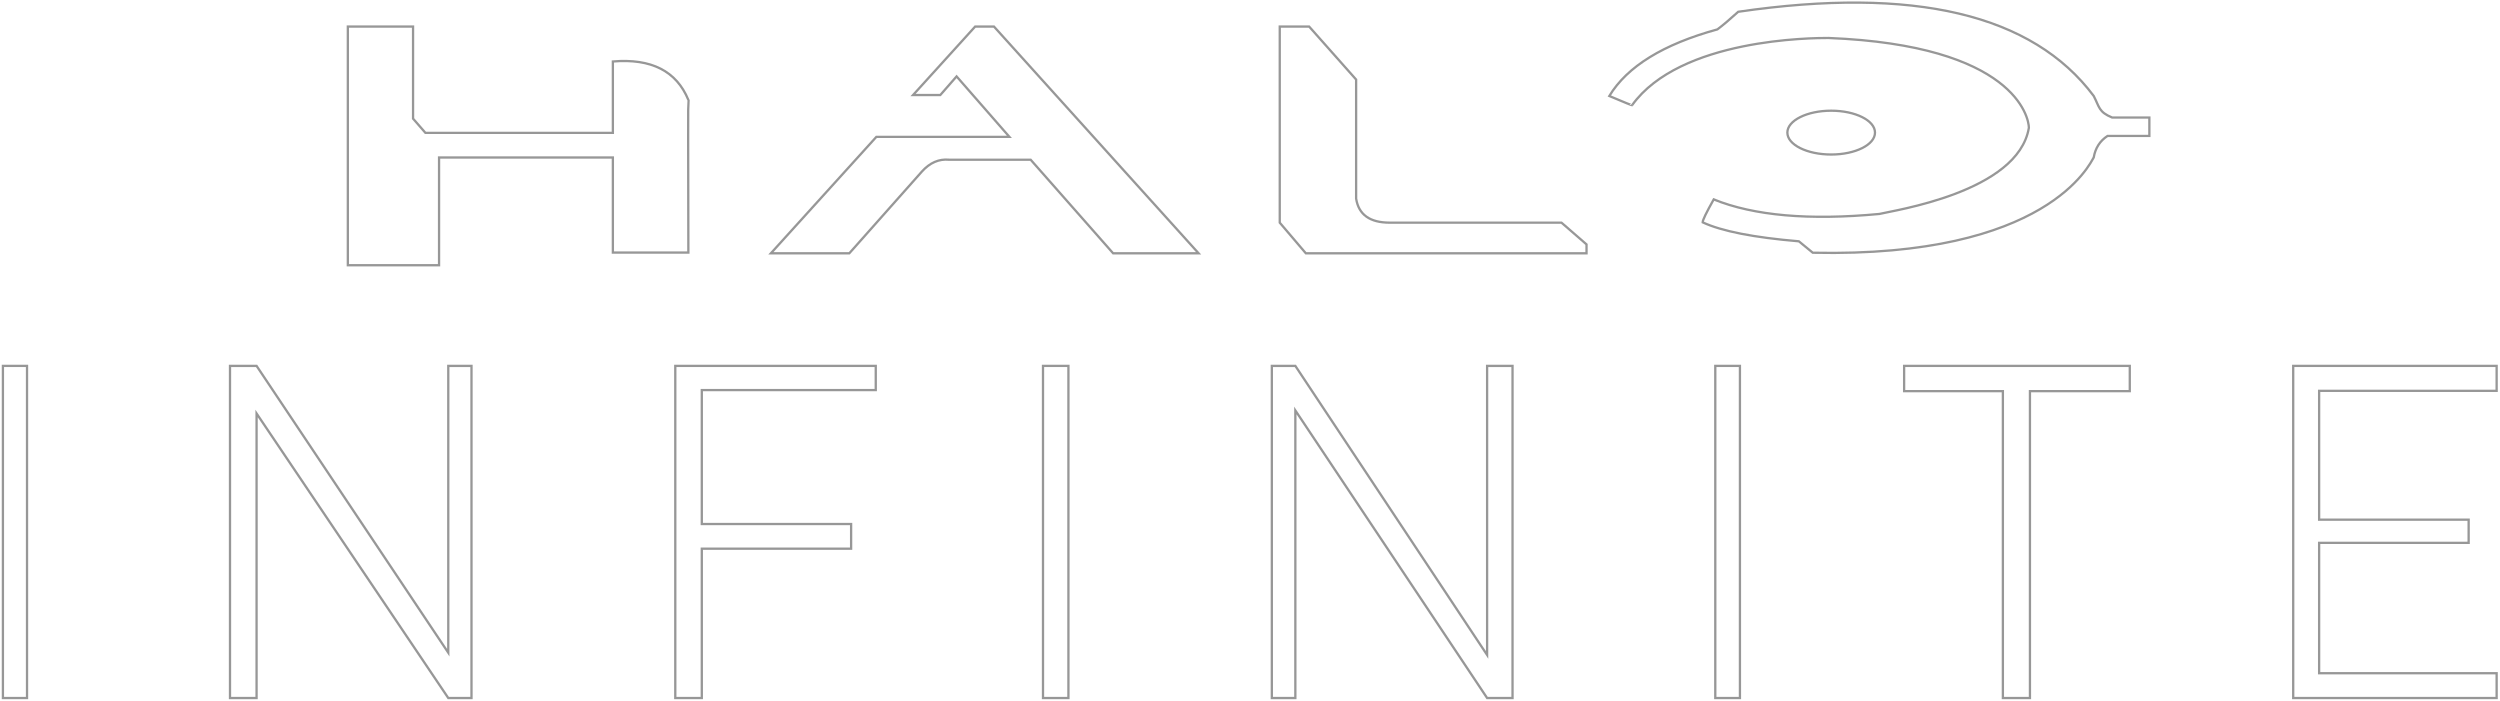 <?xml version="1.0" encoding="UTF-8"?>
<svg width="1084px" height="304px" viewBox="0 0 1084 304" version="1.1" xmlns="http://www.w3.org/2000/svg" xmlns:xlink="http://www.w3.org/1999/xlink">
    <!-- Generator: Sketch 55.2 (78181) - https://sketchapp.com -->
    <title>logo halo</title>
    <desc>Created with Sketch.</desc>
    <g id="Page-1" stroke="none" stroke-width="1" fill="none" fill-rule="evenodd">
        <g id="logo-halo" transform="translate(1.261, 1.13)" stroke="#979797">
            <path d="M149.561,113.872 L149.561,10.391 L177.839,10.391 L177.839,50.308 L183.206,56.477 L264.476,56.477 L264.476,25.527 C281.149,24.13 292.062,29.687 297.213,42.197 C297.091,42.328 297.091,64.39 297.213,108.381 L264.476,108.381 L264.476,67.164 L189.115,67.164 L189.115,113.872 L149.561,113.872 Z" id="Path"></path>
            <path d="M333,108.695 L378.728,58.219 L436.419,58.219 L413.513,32 L406.456,40.069 L394.642,40.069 L421.563,10.391 L429.724,10.391 L518.441,108.695 L481.389,108.695 L445.633,68.126 L410.271,68.126 C405.848,67.707 401.912,69.42 398.464,73.265 C395.016,77.111 384.528,88.92 367.002,108.695 L333,108.695 Z" id="Path-2"></path>
            <path d="M564.943,108.695 L553.637,95.416 L553.637,10.391 L566.38,10.391 L586.753,33.367 L586.753,84.967 C587.84,91.933 592.695,95.416 601.318,95.416 C609.942,95.416 634.767,95.416 675.793,95.416 L686.656,104.842 L686.656,108.695 L564.943,108.695 Z" id="Path-3"></path>
            <path d="M696.535,40.491 C704.303,27.685 719.924,18.06 743.397,11.616 C745.681,9.918 748.696,7.371 752.443,3.974 C828.682,-7.132 880.061,5.04 906.582,40.491 C909.061,45.26 908.706,47.442 914.555,49.826 C915.498,49.826 920.88,49.826 930.704,49.826 L930.704,57.814 L912.554,57.814 C909.265,59.968 907.275,63.071 906.582,67.122 C905.008,69.683 886.587,110.641 784.764,108.456 C782.939,106.912 780.929,105.261 778.732,103.503 C759.149,101.852 745.242,99.107 737.008,95.269 C737.008,94.331 738.607,91.02 741.804,85.335 C759.249,92.402 783.187,94.505 813.619,91.644 C819.476,90.154 873.81,82.303 878.461,54.27 C878.461,49.826 872.234,18.539 791.572,15.339 C784.764,15.339 727.254,15.493 706.413,44.485 C706.419,44.619 703.126,43.288 696.535,40.491 Z" id="Path-4"></path>
            <ellipse id="Oval" cx="792.739" cy="56.37" rx="19" ry="9.5"></ellipse>
            <polygon id="Path-5" points="0 157.519 0 301.534 10.456 301.534 10.456 157.519"></polygon>
            <polygon id="Path-6" points="98.465 157.519 98.465 301.534 109.99 301.534 109.99 178.148 193.11 301.534 203.179 301.534 203.179 157.519 193.11 157.519 193.11 281.884 109.99 157.519"></polygon>
            <polygon id="Path-7" points="291.543 301.534 291.543 157.519 378.466 157.519 378.466 168.009 303.039 168.009 303.039 226.083 367.783 226.083 367.783 236.781 303.039 236.781 303.039 301.534"></polygon>
            <polygon id="Path-8" points="450.984 157.519 450.984 301.534 462.006 301.534 462.006 157.519"></polygon>
            <polygon id="Path-9" points="550.207 301.534 550.207 157.519 560.4 157.519 643.549 282.865 643.549 157.519 654.573 157.519 654.573 301.534 643.549 301.534 560.4 176.835 560.4 301.534"></polygon>
            <polygon id="Path-10" points="742.486 157.519 742.486 301.534 753.173 301.534 753.173 157.519"></polygon>
            <polygon id="Path-11" points="824.369 157.519 824.369 168.472 867.188 168.472 867.188 301.534 878.924 301.534 878.924 168.472 922.212 168.472 922.212 157.519"></polygon>
            <polygon id="Path-12" points="993.073 157.519 993.073 301.534 1081.28 301.534 1081.28 290.78 1004.314 290.78 1004.314 234.25 1069.142 234.25 1069.142 224.199 1004.314 224.199 1004.314 168.334 1081.28 168.334 1081.28 157.519"></polygon>
        </g>
    </g>
</svg>